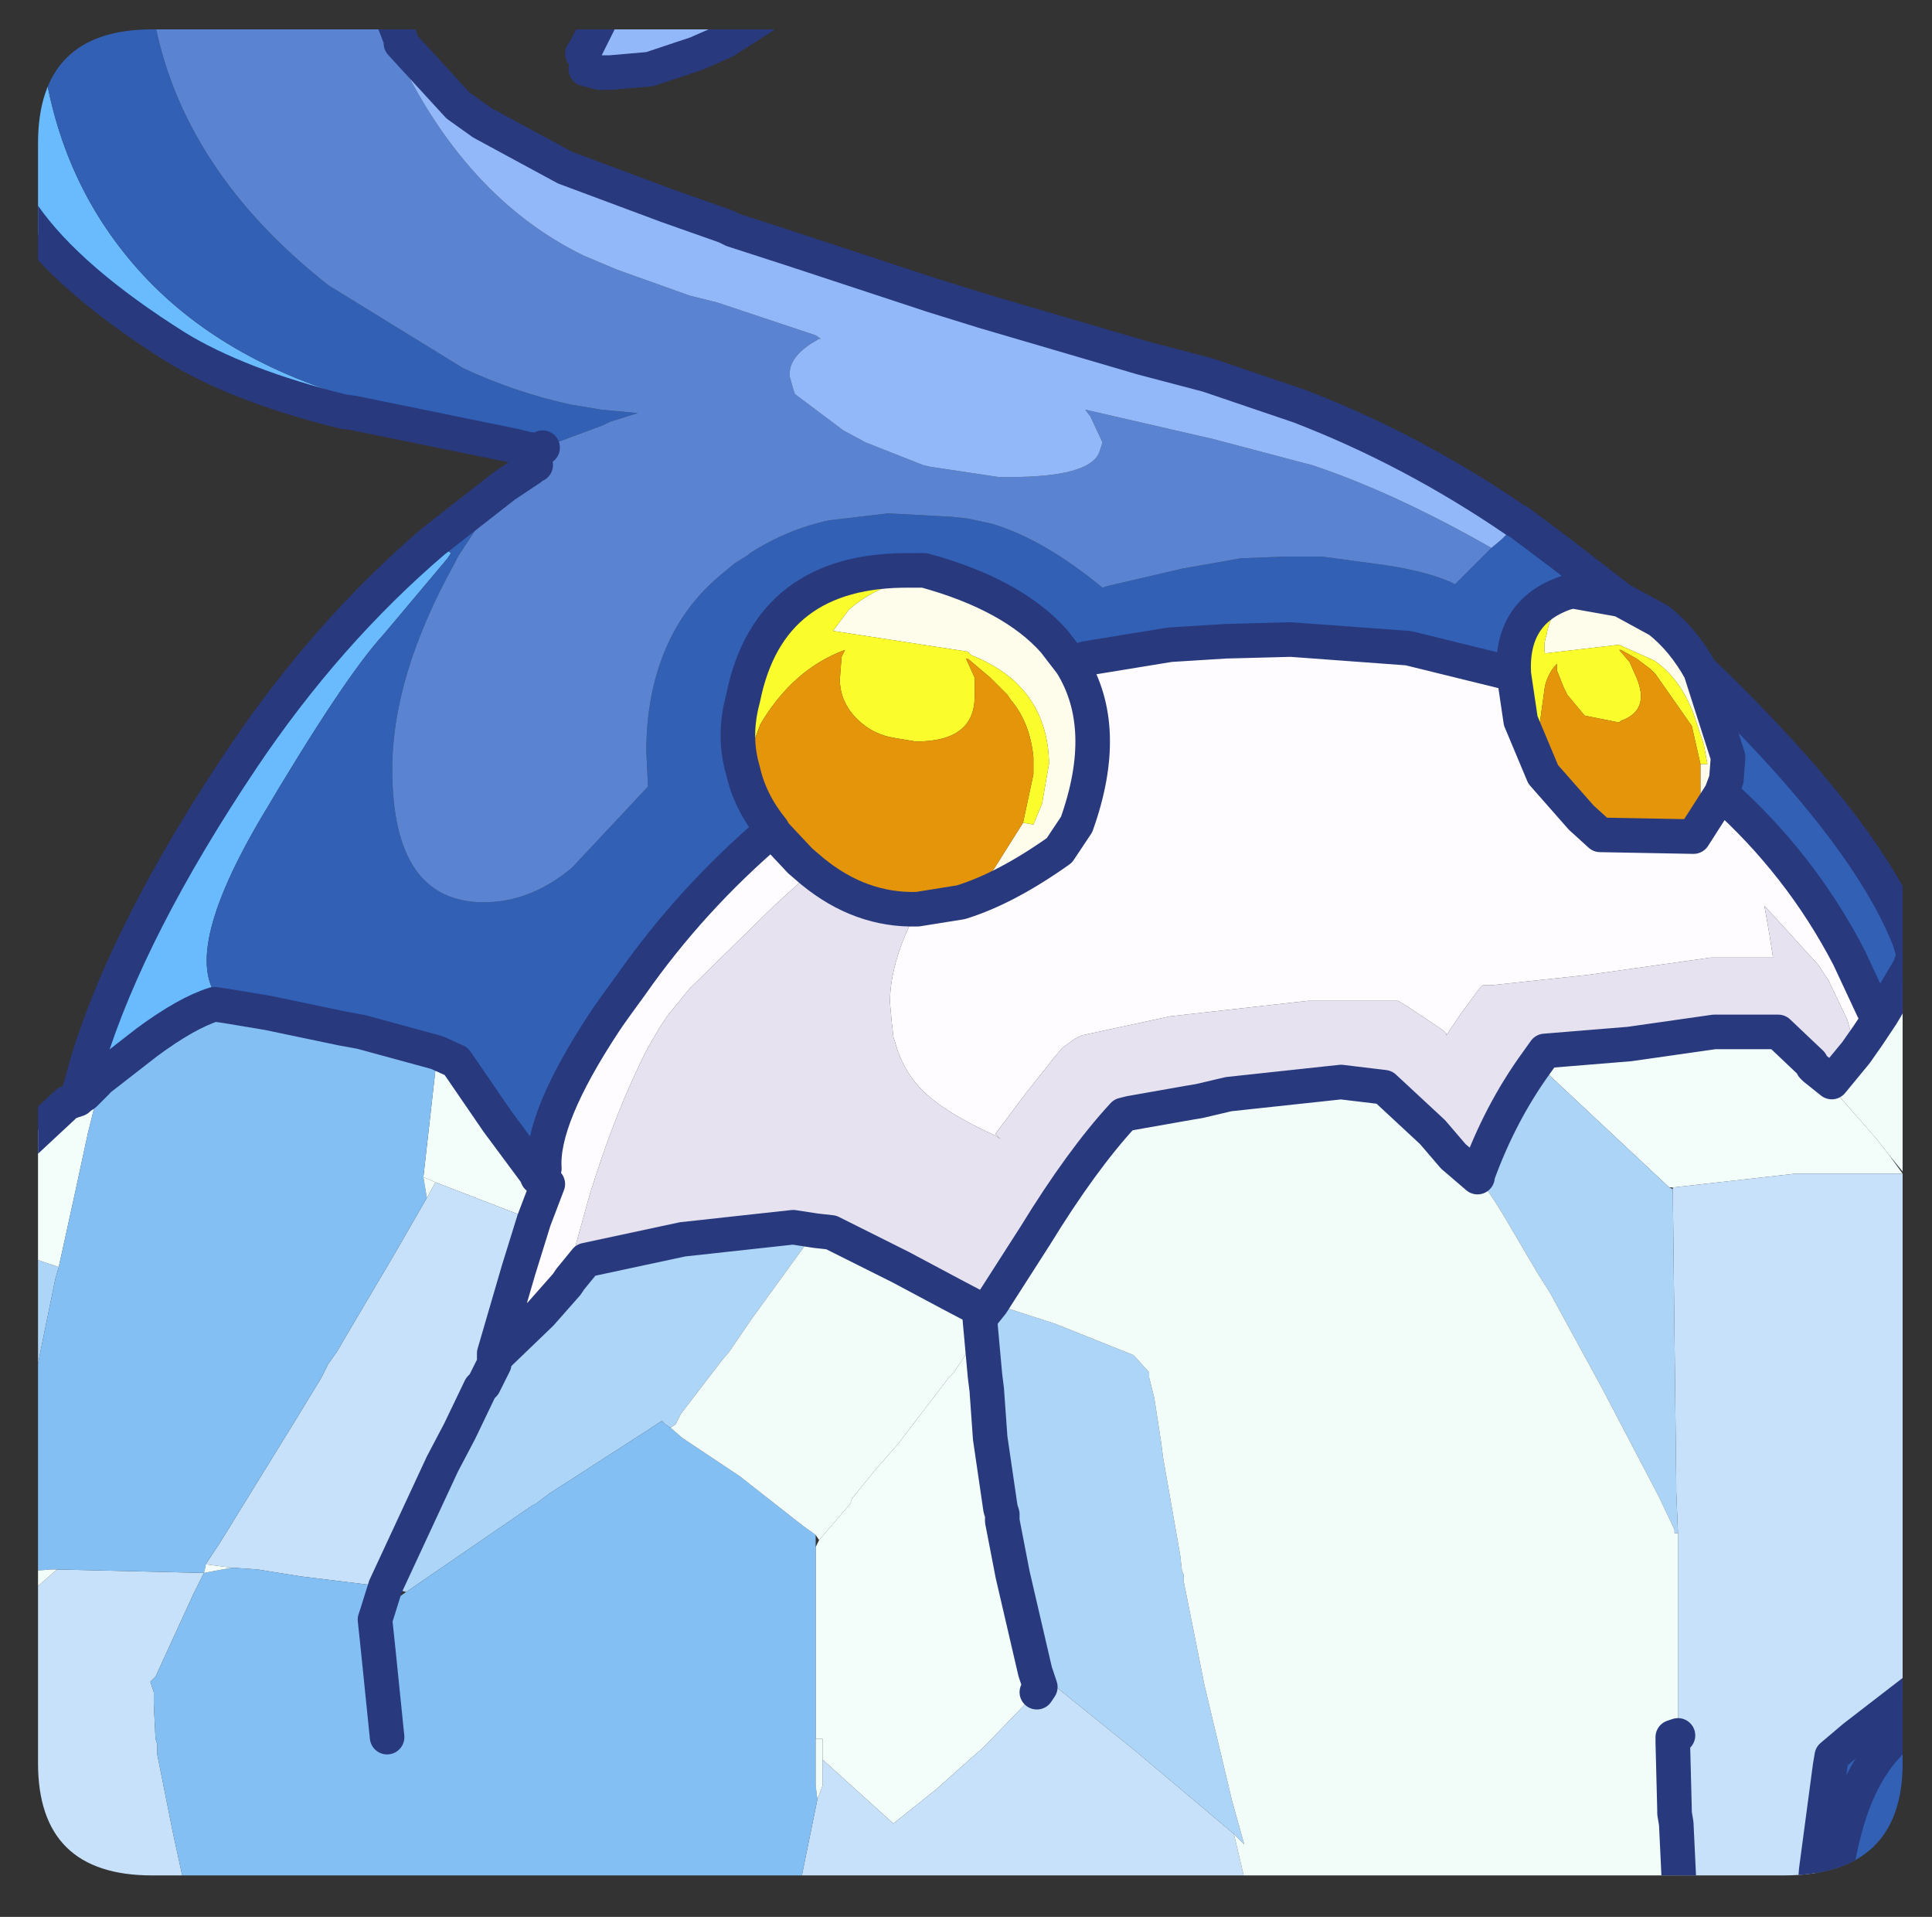 <?xml version="1.0" encoding="UTF-8" standalone="no"?>
<svg xmlns:ffdec="https://www.free-decompiler.com/flash" xmlns:xlink="http://www.w3.org/1999/xlink" ffdec:objectType="frame" height="55.45px" width="55.9px" xmlns="http://www.w3.org/2000/svg">
  <rect width="100%" height="100%" fill="#333333" stroke="none"/>
  <g transform="matrix(1.0, 0.0, 0.0, 1.0, 1.1, 0.85)">
    <clipPath id="clipPath0" transform="matrix(1.0, 0.0, 0.0, 1.0, 0.0, 0.0)">
      <path d="M50.5 0.0 Q53.95 0.0 53.95 3.3 L53.95 50.15 Q53.95 53.4 50.5 53.4 L3.3 53.4 Q0.0 53.4 0.0 50.15 L0.0 3.3 Q0.0 0.0 3.3 0.0 L50.5 0.0" fill="#000000" fill-rule="evenodd" stroke="none"/>
    </clipPath>
    <g clip-path="url(#clipPath0)">
      <use ffdec:characterId="2" height="55.45" transform="matrix(1.0, 0.0, 0.0, 1.0, -1.1, -0.85)" width="55.9" xlink:href="#shape1"/>
    </g>
    <use ffdec:characterId="3" height="53.4" transform="matrix(1.0, 0.0, 0.0, 1.0, 0.0, 0.0)" width="53.95" xlink:href="#shape2"/>
  </g>
  <defs>
    <g id="shape1" transform="matrix(1.0, 0.0, 0.0, 1.0, 1.1, 0.85)">
      <path d="M0.05 -0.35 L0.1 0.5 Q0.5 4.05 2.6 6.6 4.85 9.35 8.9 10.6 L8.8 11.05 Q5.8 10.3 4.0 9.2 0.9 7.25 -0.4 5.4 L-0.6 5.1 -0.6 -0.35 0.05 -0.35 M11.45 14.8 L11.95 15.15 11.85 15.3 10.0 17.5 Q8.85 18.75 6.4 22.9 3.95 27.1 5.45 28.25 L5.1 28.2 Q4.3 28.45 3.15 29.3 L1.8 30.35 1.7 30.45 1.35 30.8 1.2 30.7 1.45 29.8 Q2.65 25.95 5.9 21.1 8.35 17.45 11.45 14.8" fill="#69bcff" fill-rule="evenodd" stroke="none"/>
      <path d="M3.35 -0.35 Q4.15 4.05 8.4 7.4 L12.3 9.8 Q13.8 10.5 15.4 10.85 L16.3 11.0 17.35 11.1 16.55 11.35 16.35 11.45 14.6 12.1 14.4 12.2 14.25 12.15 14.2 12.15 13.8 12.05 9.15 11.1 8.8 11.05 8.9 10.6 Q4.85 9.35 2.6 6.6 0.5 4.05 0.1 0.5 L0.05 -0.35 3.35 -0.35 M13.5 13.2 L12.15 15.25 12.05 15.45 Q10.25 18.7 10.25 21.4 10.25 25.25 12.9 25.25 14.25 25.25 15.45 24.25 L17.65 21.9 17.6 20.9 Q17.6 19.4 18.05 18.2 18.6 16.7 19.85 15.7 L20.15 15.45 20.55 15.2 20.6 15.15 Q21.7 14.45 22.9 14.2 L24.6 14.0 26.45 14.1 26.9 14.15 27.6 14.3 Q29.1 14.75 30.8 16.15 L30.95 16.1 33.1 15.6 34.8 15.3 36.1 15.25 37.15 15.25 39.0 15.5 Q40.3 15.7 41.0 16.05 L42.05 15.0 42.35 14.75 42.85 14.25 44.05 15.15 45.8 16.5 44.4 16.25 44.2 16.3 Q42.6 16.85 42.7 18.65 L39.65 17.9 36.25 17.65 34.35 17.7 32.75 17.8 30.3 18.2 29.9 18.35 29.4 17.7 Q28.2 16.35 25.65 15.65 L25.25 15.65 Q21.15 15.6 20.4 19.35 20.1 20.45 20.4 21.45 20.6 22.35 21.25 23.15 18.9 25.15 17.15 27.65 L16.75 28.2 16.5 28.55 16.4 28.7 Q14.55 31.5 14.65 32.95 L14.45 33.2 14.45 33.15 13.3 31.6 12.1 29.85 11.55 29.6 9.35 29.0 8.8 28.9 6.65 28.45 5.45 28.25 Q3.95 27.1 6.4 22.9 8.85 18.75 10.0 17.5 L11.85 15.3 11.95 15.15 11.45 14.8 13.5 13.2 M48.7 22.1 L48.85 21.7 48.9 21.05 48.1 18.55 Q52.9 23.15 54.15 26.35 L54.3 26.85 54.2 27.0 54.15 27.15 53.35 28.5 53.15 28.4 53.1 28.35 52.4 26.85 Q51.0 24.15 48.7 22.1 M51.4 54.1 L51.4 53.9 51.45 53.25 51.85 50.25 51.9 49.95 52.55 49.4 54.3 48.05 54.3 49.0 Q52.95 49.8 52.35 51.8 52.0 53.0 51.95 54.1 52.0 53.0 52.35 51.8 52.95 49.8 54.3 49.0 L54.3 51.4 54.3 52.95 54.3 54.1 51.95 54.1 51.4 54.1" fill="#3260b5" fill-rule="evenodd" stroke="none"/>
      <path d="M3.35 -0.35 L10.25 -0.35 10.5 0.3 10.5 0.4 10.3 0.5 Q12.3 4.85 15.8 6.55 L16.75 6.95 18.85 7.7 19.65 7.9 22.5 8.85 22.65 8.95 22.6 8.95 22.35 9.1 Q21.75 9.5 21.75 9.95 L21.75 10.05 21.85 10.4 21.9 10.55 23.3 11.6 23.95 11.95 25.6 12.6 25.8 12.65 27.8 12.95 28.1 12.95 Q30.4 12.95 30.7 12.25 L30.8 11.95 30.45 11.2 30.3 11.0 34.0 11.85 36.65 12.55 36.85 12.6 Q39.25 13.4 42.05 15.0 L41.0 16.05 Q40.3 15.7 39.0 15.5 L37.15 15.25 36.1 15.25 34.8 15.3 33.1 15.6 30.95 16.1 30.8 16.15 Q29.1 14.75 27.6 14.3 L26.9 14.15 26.45 14.1 24.6 14.0 22.9 14.2 Q21.7 14.45 20.6 15.15 L20.55 15.2 20.15 15.45 19.85 15.7 Q18.6 16.7 18.05 18.2 17.6 19.4 17.6 20.9 L17.65 21.9 15.45 24.25 Q14.25 25.25 12.9 25.25 10.25 25.25 10.25 21.4 10.25 18.7 12.05 15.45 L12.15 15.25 13.5 13.2 14.25 12.7 Q14.35 12.6 14.4 12.6 L14.15 12.3 14.4 12.2 14.6 12.1 16.35 11.45 16.55 11.35 17.35 11.1 16.3 11.0 15.4 10.85 Q13.8 10.5 12.3 9.8 L8.4 7.4 Q4.15 4.05 3.35 -0.35" fill="#5a85d3" fill-rule="evenodd" stroke="none"/>
      <path d="M16.3 -0.35 L20.95 -0.35 19.85 0.35 19.05 0.7 17.7 1.15 16.55 1.25 16.25 1.25 15.85 1.15 15.75 0.7 15.8 0.65 16.3 -0.35 M42.05 15.0 Q39.25 13.4 36.85 12.6 L36.65 12.55 34.0 11.85 30.3 11.0 30.45 11.2 30.8 11.95 30.7 12.25 Q30.4 12.95 28.1 12.95 L27.8 12.95 25.8 12.65 25.6 12.6 23.95 11.95 23.3 11.6 21.9 10.55 21.85 10.4 21.75 10.05 21.75 9.95 Q21.75 9.5 22.35 9.1 L22.6 8.95 22.65 8.95 22.5 8.85 19.65 7.9 18.85 7.7 16.75 6.95 15.8 6.55 Q12.3 4.85 10.3 0.5 L10.5 0.4 12.15 2.2 12.85 2.7 15.25 4.0 18.2 5.1 19.9 5.7 20.1 5.8 21.8 6.35 25.9 7.7 27.35 8.15 31.95 9.5 33.85 10.0 36.5 10.9 Q39.75 12.15 42.75 14.2 L42.85 14.25 42.35 14.75 42.05 15.0" fill="#93b9fa" fill-rule="evenodd" stroke="none"/>
      <path d="M48.1 21.25 L48.3 21.25 48.2 20.7 47.9 19.8 Q47.5 18.75 46.75 18.25 L45.85 17.85 45.75 17.8 43.6 18.05 Q43.55 17.8 43.65 17.5 43.75 16.85 44.3 16.45 L44.2 16.3 44.4 16.25 45.8 16.5 46.9 17.1 Q47.6 17.65 48.1 18.55 L48.9 21.05 48.85 21.7 48.7 22.1 47.9 23.35 48.1 22.45 48.1 21.65 48.1 21.25 M28.5 22.95 L28.8 23.0 29.05 22.4 29.25 21.25 29.25 21.15 Q29.2 19.8 28.35 18.95 L28.25 18.85 Q27.75 18.4 27.0 18.1 L26.9 18.0 23.0 17.4 23.45 16.8 Q24.1 16.2 25.3 15.85 L25.25 15.65 25.65 15.65 Q28.2 16.35 29.4 17.7 L29.9 18.35 Q31.05 20.2 30.05 23.0 L29.55 23.75 Q28.0 24.85 26.7 25.25 L27.65 24.3 28.5 22.95" fill="#fffdec" fill-rule="evenodd" stroke="none"/>
      <path d="M44.2 16.3 L44.3 16.45 Q43.75 16.85 43.65 17.5 43.55 17.8 43.6 18.05 L45.75 17.8 45.85 17.85 46.75 18.25 Q47.5 18.75 47.9 19.8 L48.2 20.7 48.3 21.25 48.1 21.25 47.85 20.15 46.8 18.65 46.7 18.55 46.65 18.5 46.25 18.2 45.8 17.95 45.75 17.95 46.05 18.3 46.25 18.75 Q46.65 19.7 45.8 20.0 L45.75 20.05 44.75 19.85 44.25 19.25 44.15 19.05 43.95 18.55 43.95 18.35 Q43.7 18.6 43.6 19.0 L43.4 20.45 43.55 21.55 42.9 20.0 42.7 18.65 Q42.6 16.85 44.2 16.3 M25.25 15.65 L25.3 15.85 Q24.1 16.2 23.45 16.8 L23.0 17.4 26.9 18.0 27.0 18.1 Q27.75 18.4 28.25 18.85 L28.35 18.95 Q29.2 19.8 29.25 21.15 L29.25 21.25 29.05 22.4 28.8 23.0 28.5 22.95 28.8 21.55 28.8 21.5 28.8 21.05 Q28.7 20.05 28.15 19.4 L28.05 19.25 27.95 19.15 27.8 19.0 27.55 18.75 26.9 18.2 26.85 18.2 27.1 18.75 27.1 19.3 Q27.1 20.6 25.4 20.6 L24.8 20.5 Q24.15 20.4 23.7 19.95 23.2 19.45 23.2 18.8 L23.25 18.15 23.35 17.95 Q21.85 18.5 20.9 20.1 L20.4 21.45 Q20.1 20.45 20.4 19.35 21.15 15.6 25.25 15.65" fill="#fbfe2b" fill-rule="evenodd" stroke="none"/>
      <path d="M48.1 21.25 L48.1 21.65 48.1 22.45 47.9 23.35 45.2 23.3 44.65 22.8 43.55 21.55 43.4 20.45 43.6 19.0 Q43.7 18.6 43.95 18.35 L43.95 18.55 44.15 19.05 44.25 19.25 44.75 19.85 45.75 20.05 45.8 20.0 Q46.65 19.7 46.25 18.75 L46.05 18.3 45.75 17.95 45.8 17.95 46.25 18.2 46.65 18.5 46.7 18.55 46.8 18.65 47.85 20.15 48.1 21.25 M25.45 25.45 Q23.8 25.5 22.4 24.35 L22.05 24.05 21.3 23.25 21.25 23.15 Q20.6 22.35 20.4 21.45 L20.9 20.1 Q21.85 18.5 23.35 17.95 L23.25 18.15 23.2 18.8 Q23.2 19.45 23.7 19.95 24.15 20.4 24.8 20.5 L25.4 20.6 Q27.1 20.6 27.1 19.3 L27.1 18.75 26.85 18.2 26.9 18.2 27.55 18.75 27.8 19.0 27.95 19.15 28.05 19.25 28.15 19.4 Q28.7 20.05 28.8 21.05 L28.8 21.5 28.8 21.55 28.5 22.95 27.65 24.3 26.7 25.25 25.45 25.45" fill="#e69609" fill-rule="evenodd" stroke="none"/>
      <path d="M47.9 23.35 L48.7 22.1 Q51.0 24.15 52.4 26.85 L53.1 28.35 53.15 28.4 53.35 28.5 52.95 29.1 52.6 29.6 52.5 29.2 52.35 28.65 51.8 27.5 51.5 27.05 49.95 25.35 50.1 26.2 50.2 26.85 48.4 26.85 44.85 27.35 42.05 27.65 41.8 27.65 41.7 27.75 41.15 28.5 40.85 28.95 40.75 29.1 40.75 29.05 40.65 28.95 39.6 28.25 39.35 28.1 36.75 28.1 32.75 28.55 30.2 29.1 30.0 29.2 29.65 29.45 29.35 29.8 29.2 30.0 28.6 30.75 27.7 31.95 27.85 32.1 27.7 32.0 Q26.15 31.3 25.5 30.6 25.0 30.05 24.8 29.3 L24.75 29.15 24.7 28.7 24.65 28.15 Q24.65 26.95 25.45 25.45 L26.7 25.25 Q28.0 24.85 29.55 23.75 L30.05 23.0 Q31.05 20.2 29.9 18.35 L30.3 18.2 32.75 17.8 34.35 17.7 36.25 17.65 39.65 17.9 42.7 18.65 42.9 20.0 43.55 21.55 44.65 22.8 45.2 23.3 47.9 23.35 M22.4 24.35 L21.3 25.35 18.85 27.75 18.2 28.55 18.0 28.85 17.65 29.45 Q16.7 31.3 15.95 33.75 L15.3 36.1 15.3 36.3 14.55 37.15 13.25 38.4 13.2 38.4 13.2 38.3 13.9 35.9 14.35 34.45 14.75 33.4 14.45 33.2 14.65 32.95 Q14.55 31.5 16.4 28.7 L16.5 28.55 16.75 28.2 17.15 27.65 Q18.9 25.15 21.25 23.15 L21.3 23.25 22.05 24.05 22.4 24.35" fill="#fffdff" fill-rule="evenodd" stroke="none"/>
      <path d="M54.3 27.0 L54.2 27.0 54.3 26.85 54.3 27.0 M54.1 33.2 L54.3 33.2 54.3 34.1 54.0 33.15 54.1 33.2 M15.3 36.3 L15.4 36.15 15.85 35.6 18.65 35.0 21.85 34.65 22.5 34.75 20.65 37.3 20.0 38.25 19.75 38.55 18.6 40.05 18.45 40.35 18.3 40.45 18.15 40.35 18.05 40.25 17.75 40.45 14.8 42.35 14.4 42.65 14.3 42.7 10.8 45.1 10.65 45.2 10.05 45.05 11.7 41.5 12.2 40.55 12.8 39.3 12.9 39.2 13.15 38.7 13.2 38.6 13.2 38.4 13.25 38.4 14.55 37.15 15.3 36.3 M27.4 37.1 L27.6 36.85 29.45 37.45 31.7 38.35 32.15 38.85 32.15 39.0 32.3 39.6 32.5 40.9 32.55 41.3 33.05 44.15 33.1 44.6 33.15 44.7 33.15 44.9 33.75 47.9 34.55 51.25 34.9 52.5 34.6 52.2 31.75 49.8 29.15 47.7 28.85 47.5 28.2 44.7 27.9 43.15 27.9 42.95 27.85 42.8 27.55 40.75 27.45 39.35 27.4 38.95 27.25 37.3 27.4 37.1 M-0.6 35.4 L0.6 35.8 0.5 36.15 0.15 37.85 0.0 38.6 -0.1 38.9 -0.45 40.65 -0.6 41.4 -0.6 35.4 M-0.25 45.25 L-0.6 45.6 -0.6 44.35 -0.45 44.75 -0.4 44.85 -0.25 45.25" fill="#aed6f9" fill-rule="evenodd" stroke="none"/>
      <path d="M52.6 29.6 L51.9 30.45 51.4 30.05 51.35 30.0 51.3 29.9 50.35 29.0 48.5 29.0 46.05 29.35 43.6 29.55 43.35 29.9 Q42.3 31.35 41.65 33.15 L41.65 33.2 40.95 32.6 40.35 31.9 38.95 30.6 37.7 30.45 34.45 30.8 33.6 31.0 33.3 31.05 31.6 31.35 31.4 31.4 Q30.2 32.7 28.85 34.9 L27.6 36.85 27.4 37.1 26.45 36.6 24.95 35.8 22.95 34.8 22.5 34.75 21.85 34.65 18.65 35.0 15.85 35.6 15.4 36.15 15.3 36.3 15.3 36.1 15.95 33.75 Q16.7 31.3 17.65 29.45 L18.0 28.85 18.2 28.55 18.85 27.75 21.3 25.35 22.4 24.35 Q23.8 25.5 25.45 25.45 24.65 26.95 24.65 28.15 L24.7 28.7 24.75 29.15 24.8 29.3 Q25.0 30.05 25.5 30.6 26.15 31.3 27.7 32.0 L27.85 32.1 27.7 31.95 28.6 30.75 29.2 30.0 29.35 29.8 29.65 29.45 30.0 29.2 30.2 29.1 32.75 28.55 36.75 28.1 39.35 28.1 39.6 28.25 40.65 28.95 40.75 29.05 40.75 29.1 40.85 28.95 41.15 28.5 41.7 27.75 41.8 27.65 42.05 27.65 44.85 27.35 48.4 26.85 50.2 26.85 50.1 26.2 49.95 25.35 51.5 27.05 51.8 27.5 52.35 28.65 52.5 29.2 52.6 29.6" fill="#e7e3f1" fill-rule="evenodd" stroke="none"/>
      <path d="M51.4 30.05 L53.2 32.1 53.55 32.55 53.95 33.1 50.85 33.1 47.3 33.5 47.2 33.5 43.35 29.9 43.6 29.55 46.05 29.35 48.5 29.0 50.35 29.0 51.3 29.9 51.35 30.0 51.4 30.05 M14.45 33.2 L14.75 33.4 14.35 34.45 11.5 33.35 11.15 33.2 11.55 29.65 11.55 29.6 12.1 29.85 13.3 31.6 14.45 33.15 14.45 33.2 M1.35 30.8 L1.7 30.45 1.7 30.9 1.45 31.9 1.05 33.75 0.6 35.8 -0.6 35.4 -0.6 32.4 0.85 31.05 1.15 30.95 1.2 30.9 1.35 30.8 M22.5 49.45 L22.5 43.9 22.6 43.7 23.5 42.65 23.55 42.5 24.2 41.7 24.9 40.9 26.35 39.0 26.5 38.85 Q27.25 37.75 27.25 37.3 L27.4 38.95 27.45 39.35 27.55 40.75 27.85 42.8 27.9 42.95 27.9 43.15 28.2 44.7 28.85 47.5 29.0 47.95 28.9 48.1 27.35 49.7 26.95 50.05 26.0 50.9 24.75 51.9 22.7 50.05 22.7 49.45 22.5 49.45" fill="#f4fffb" fill-rule="evenodd" stroke="none"/>
      <path d="M53.95 33.1 L54.0 33.15 54.3 34.1 54.3 48.05 52.55 49.4 51.9 49.95 51.85 50.25 51.45 53.25 51.4 53.9 51.4 54.1 47.5 54.1 47.5 54.0 47.4 51.9 47.35 51.6 47.35 51.5 47.45 49.55 47.45 49.5 47.45 49.35 47.45 45.55 47.45 43.7 47.45 43.55 47.45 43.5 47.4 42.3 47.4 42.1 47.3 33.55 47.3 33.5 50.85 33.1 53.95 33.1 M14.35 34.45 L13.9 35.9 13.2 38.3 13.2 38.4 13.2 38.6 13.15 38.7 12.9 39.2 12.8 39.3 12.2 40.55 11.7 41.5 10.05 45.05 7.6 44.75 6.35 44.55 5.65 44.5 5.6 44.5 4.85 44.4 5.15 43.95 5.25 43.8 7.5 40.15 8.2 39.0 8.3 38.8 8.35 38.7 8.4 38.6 8.65 38.25 9.0 37.65 10.3 35.45 11.25 33.8 11.5 33.35 14.35 34.45 M0.55 44.55 L4.8 44.65 4.6 45.05 4.5 45.25 3.4 47.65 3.25 47.8 3.35 48.1 3.35 48.45 3.4 49.45 3.45 49.6 3.45 49.9 3.9 52.15 4.15 53.3 4.35 54.1 -0.6 54.1 -0.6 45.6 -0.25 45.25 -0.2 45.2 0.55 44.55 M22.05 54.1 L22.05 54.0 22.05 53.65 22.55 51.2 22.7 50.8 22.7 50.05 24.75 51.9 26.0 50.9 26.95 50.05 27.35 49.7 28.9 48.1 29.0 47.95 29.15 47.7 31.75 49.8 34.6 52.2 35.05 54.1 22.05 54.1" fill="#c7e2fa" fill-rule="evenodd" stroke="none"/>
      <path d="M5.45 28.25 L6.65 28.45 8.8 28.9 9.35 29.0 11.55 29.6 11.55 29.65 11.15 33.2 11.25 33.8 10.3 35.45 9.0 37.65 8.65 38.25 8.4 38.6 8.35 38.7 8.3 38.8 8.2 39.0 7.5 40.15 5.25 43.8 5.15 43.95 4.85 44.4 4.85 44.45 4.8 44.65 5.6 44.5 5.65 44.5 6.35 44.55 7.6 44.75 10.05 45.05 9.8 45.85 Q10.15 45.55 10.65 45.2 L10.8 45.1 14.3 42.7 14.4 42.65 14.8 42.35 17.75 40.45 18.05 40.25 18.15 40.35 18.3 40.45 18.65 40.75 20.3 41.85 22.15 43.3 22.5 43.55 22.5 43.9 22.5 49.45 22.5 50.8 22.55 51.2 22.05 53.65 22.05 54.0 22.05 54.1 4.35 54.1 4.15 53.3 3.9 52.15 3.45 49.9 3.45 49.6 3.4 49.45 3.35 48.45 3.35 48.1 3.25 47.8 3.4 47.65 4.5 45.25 4.6 45.05 4.8 44.65 0.55 44.55 0.4 44.55 -0.3 44.6 -0.45 44.75 -0.6 44.35 -0.6 41.4 -0.45 40.65 -0.1 38.9 0.0 38.6 0.15 37.85 0.5 36.15 0.6 35.8 1.05 33.75 1.45 31.9 1.7 30.9 1.7 30.45 1.8 30.35 3.15 29.3 Q4.3 28.45 5.1 28.2 L5.45 28.25 M10.1 49.4 L9.85 46.95 9.75 46.0 9.8 45.85 9.75 46.0 9.85 46.95 10.1 49.4" fill="#84c0f4" fill-rule="evenodd" stroke="none"/>
      <path d="M41.65 33.15 Q42.3 31.35 43.35 29.9 L47.2 33.5 47.3 33.55 47.4 42.1 47.4 42.3 47.45 43.5 47.35 43.5 47.35 43.4 46.9 42.45 45.25 39.3 43.75 36.55 43.4 36.0 42.4 34.3 42.15 33.9 41.65 33.15" fill="#add5f8" fill-rule="evenodd" stroke="none"/>
      <path d="M54.2 27.0 L54.3 27.0 54.3 33.2 54.1 33.2 54.0 33.1 53.55 32.55 53.2 32.1 51.4 30.05 51.9 30.45 52.6 29.6 52.95 29.1 53.35 28.5 54.15 27.15 54.2 27.0 M22.5 34.75 L22.95 34.8 24.95 35.8 26.45 36.6 27.4 37.1 27.25 37.3 Q27.25 37.75 26.5 38.85 L26.35 39.0 24.9 40.9 24.2 41.7 23.55 42.5 23.5 42.65 22.6 43.7 22.5 43.55 22.15 43.3 20.3 41.85 18.65 40.75 18.3 40.45 18.45 40.35 18.6 40.05 19.75 38.55 20.0 38.25 20.65 37.3 22.5 34.75 M27.6 36.85 L28.85 34.9 Q30.2 32.7 31.4 31.4 L31.6 31.35 33.3 31.05 33.6 31.0 34.45 30.8 37.7 30.45 38.95 30.6 40.35 31.9 40.95 32.6 41.65 33.2 41.65 33.15 42.15 33.9 42.4 34.3 43.4 36.0 43.75 36.55 45.25 39.3 46.9 42.45 47.35 43.4 47.35 43.5 47.45 43.5 47.45 43.55 47.45 43.7 47.45 45.55 47.45 49.35 47.3 49.4 47.3 49.55 47.35 51.5 47.35 51.6 47.4 51.9 47.5 54.0 47.5 54.1 35.05 54.1 34.6 52.2 34.9 52.5 34.55 51.25 33.75 47.9 33.15 44.9 33.15 44.7 33.1 44.6 33.05 44.15 32.55 41.3 32.5 40.9 32.3 39.6 32.15 39.0 32.15 38.85 31.7 38.35 29.45 37.45 27.6 36.85 M11.15 33.2 L11.5 33.35 11.25 33.8 11.15 33.2 M4.85 44.4 L5.6 44.5 4.8 44.65 4.85 44.45 4.85 44.4 M0.55 44.55 L-0.2 45.2 -0.25 45.25 -0.4 44.85 -0.45 44.75 -0.3 44.6 0.4 44.55 0.55 44.55 M22.55 51.2 L22.5 50.8 22.5 49.45 22.7 49.45 22.7 50.05 22.7 50.8 22.55 51.2" fill="#f3fefa" fill-rule="evenodd" stroke="none"/>
      <path d="M16.3 -0.35 L15.8 0.65 15.75 0.7 M15.85 1.15 L16.25 1.25 16.55 1.25 17.7 1.15 19.05 0.7 19.85 0.35 20.95 -0.35 M14.6 12.1 L14.4 12.2 14.25 12.15 14.2 12.15 13.8 12.05 9.15 11.1 8.8 11.05 Q5.8 10.3 4.0 9.2 0.9 7.25 -0.4 5.4 L-0.6 5.1 M14.4 12.6 Q14.35 12.6 14.25 12.7 L13.5 13.2 11.45 14.8 Q8.35 17.45 5.9 21.1 2.65 25.95 1.45 29.8 L1.2 30.7 M10.5 0.4 L10.5 0.3 10.25 -0.35 M47.9 23.35 L48.7 22.1 48.85 21.7 48.9 21.05 48.1 18.55 Q47.6 17.65 46.9 17.1 L45.8 16.5 44.4 16.25 44.2 16.3 Q42.6 16.85 42.7 18.65 L42.9 20.0 43.55 21.55 44.65 22.8 45.2 23.3 47.9 23.35 M42.85 14.25 L42.75 14.2 Q39.75 12.15 36.5 10.9 L33.85 10.0 31.95 9.5 27.35 8.15 25.9 7.7 21.8 6.35 20.1 5.8 19.9 5.7 18.2 5.1 15.25 4.0 12.85 2.7 12.15 2.2 10.5 0.4 M45.8 16.5 L44.05 15.15 42.85 14.25 M54.3 26.85 L54.2 27.0 M54.15 27.15 L53.35 28.5 52.95 29.1 52.6 29.6 51.9 30.45 51.4 30.05 51.35 30.0 51.3 29.9 50.35 29.0 48.5 29.0 46.05 29.35 43.6 29.55 43.35 29.9 Q42.3 31.35 41.65 33.15 L41.65 33.2 40.95 32.6 40.35 31.9 38.95 30.6 37.7 30.45 34.45 30.8 33.6 31.0 33.3 31.05 31.6 31.35 31.4 31.4 Q30.2 32.7 28.85 34.9 L27.6 36.85 27.4 37.1 27.25 37.3 27.4 38.95 27.45 39.35 27.55 40.75 27.85 42.8 27.9 42.95 27.9 43.15 28.2 44.7 28.85 47.5 29.0 47.95 28.9 48.1 M54.3 26.85 L54.15 26.35 Q52.9 23.15 48.1 18.55 M25.45 25.45 Q23.8 25.5 22.4 24.35 L22.05 24.05 21.3 23.25 21.25 23.15 Q18.9 25.15 17.15 27.65 L16.75 28.2 16.5 28.55 16.4 28.7 Q14.55 31.5 14.65 32.95 M15.3 36.3 L15.4 36.15 15.85 35.6 18.65 35.0 21.85 34.65 22.5 34.75 22.95 34.8 24.95 35.8 26.45 36.6 27.4 37.1 M53.15 28.4 L53.1 28.35 52.4 26.85 Q51.0 24.15 48.7 22.1 M47.35 51.5 L47.35 51.6 47.4 51.9 47.5 54.0 47.5 54.1 M51.4 54.1 L51.4 53.9 51.45 53.25 51.85 50.25 51.9 49.95 52.55 49.4 54.3 48.05 M47.45 49.35 L47.3 49.4 47.3 49.55 47.35 51.5 M26.7 25.25 Q28.0 24.85 29.55 23.75 L30.05 23.0 Q31.05 20.2 29.9 18.35 L29.4 17.7 Q28.2 16.35 25.65 15.65 L25.25 15.65 Q21.15 15.6 20.4 19.35 20.1 20.45 20.4 21.45 20.6 22.35 21.25 23.15 M29.9 18.35 L30.3 18.2 32.75 17.8 34.35 17.7 36.25 17.65 39.65 17.9 42.7 18.65 M14.45 33.2 L14.75 33.4 14.35 34.45 13.9 35.9 13.2 38.3 13.2 38.4 13.25 38.4 14.55 37.15 15.3 36.3 M5.45 28.25 L6.65 28.45 8.8 28.9 9.35 29.0 11.55 29.6 12.1 29.85 13.3 31.6 14.45 33.15 14.45 33.2 M1.35 30.8 L1.7 30.45 M1.8 30.35 L3.15 29.3 Q4.3 28.45 5.1 28.2 L5.45 28.25 M10.05 45.05 L11.7 41.5 12.2 40.55 12.8 39.3 12.9 39.2 13.15 38.7 13.2 38.6 13.2 38.4 M1.35 30.8 L1.2 30.9 1.15 30.95 0.85 31.05 -0.6 32.4 M9.8 45.85 L9.75 46.0 9.85 46.95 10.1 49.4 M10.05 45.05 L9.8 45.85 M26.7 25.25 L25.45 25.45 M51.95 54.1 Q52.0 53.0 52.35 51.8 52.95 49.8 54.3 49.0" fill="none" stroke="#28397e" stroke-linecap="round" stroke-linejoin="round" stroke-width="1.0"/>
    </g>
    <g id="shape2" transform="matrix(1.0, 0.0, 0.0, 1.0, 0.0, 0.0)">
      <path d="M50.5 0.0 Q53.95 0.0 53.95 3.3 L53.95 50.15 Q53.95 53.4 50.5 53.4 L3.3 53.4 Q0.0 53.4 0.0 50.15 L0.0 3.3 Q0.0 0.0 3.3 0.0 L50.5 0.0" fill="#000000" fill-opacity="0.004" fill-rule="evenodd" stroke="none"/>
    </g>
  </defs>
</svg>
